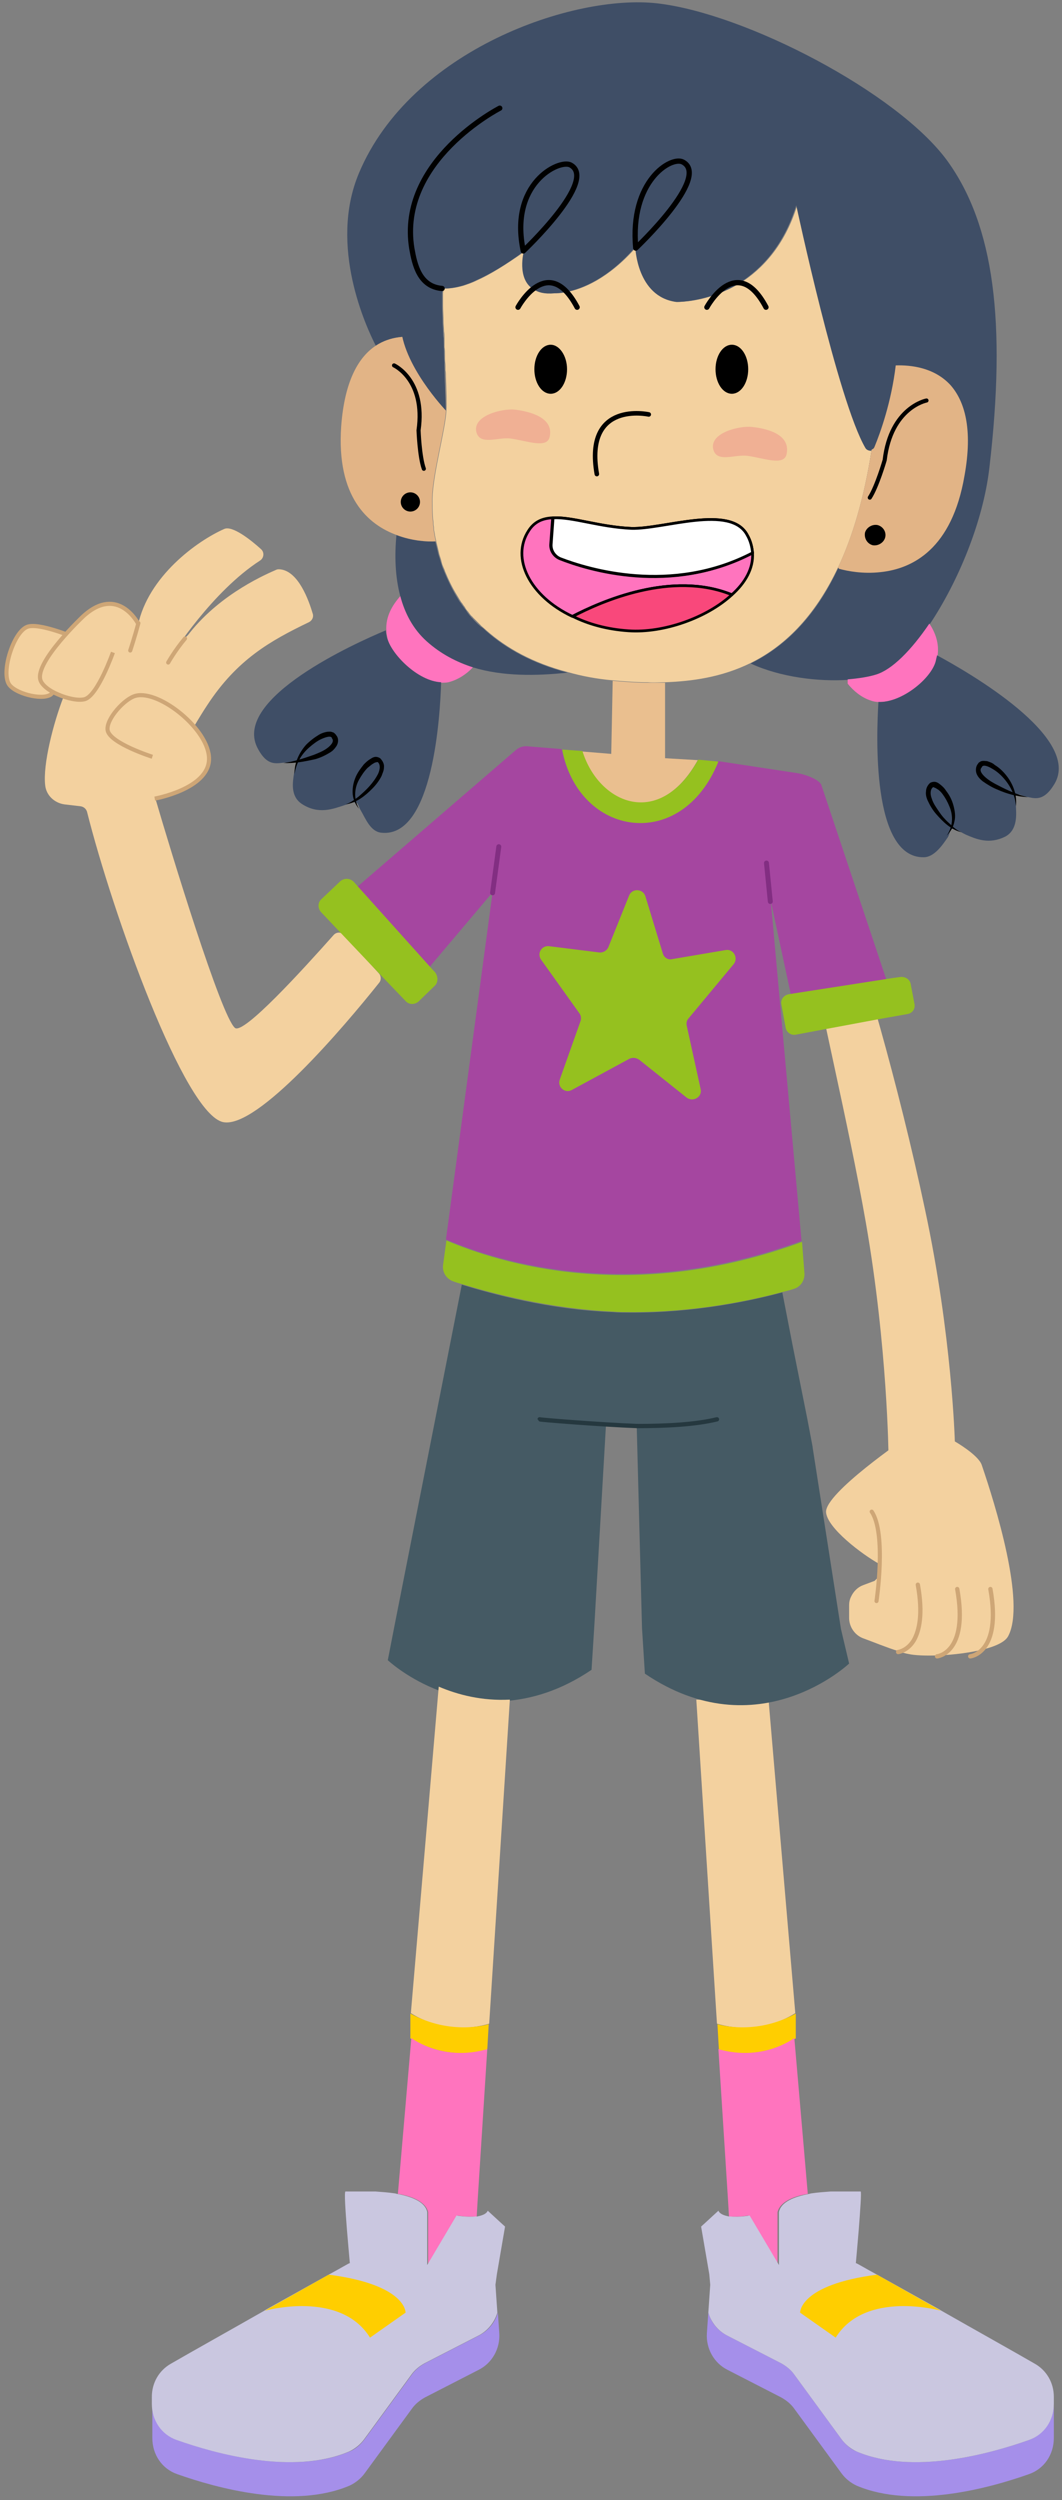 <?xml version="1.0" encoding="UTF-8"?>
<svg width="221px" height="520px" viewBox="0 0 221 520" version="1.1" xmlns="http://www.w3.org/2000/svg" xmlns:xlink="http://www.w3.org/1999/xlink">
    <rect x="0" y="0" width="221" height="520" fill="#808080" stroke="none"/>
    <title>Group@2x</title>
    <g id="Screens" stroke="none" stroke-width="1" fill="none" fill-rule="evenodd">
        <g id="Tablet" transform="translate(-355, -115)">
            <g id="Group" transform="translate(356, 115)">
                <g transform="translate(143, 350)" fill-rule="nonzero" id="Path">
                    <path d="M0.9,3.5 L5.2,70.9 C12.4,73 18.2,70.8 21.5,68.7 L15.7,0.8 C11.7,2.5 6.6,3.8 0.9,3.5" fill="#F3D19F"></path>
                    <path d="M21.5,74 C18.2,76 12.6,78.2 5.6,76.3 L5.3,71 C5.3,71 13,73.5 21.6,68.8 L21.6,74 L21.5,74 Z" fill="#FFCE00"></path>
                    <path d="M5.5,76.2 L7.5,107.6 L7.7,111 C9.5,111.2 11.7,110.8 11.7,110.8 L17.8,121.1 L17.8,110.1 C18.3,108 21,106.8 24.1,106.3 L21.3,73.9 C18.2,76 12.6,78.2 5.5,76.2" fill="#FF74BE"></path>
                    <path d="M3.1,135.3 C2.9,138.5 4.6,141.5 7.4,142.9 L18.5,148.6 C19.6,149.2 20.6,150 21.3,151 L31.1,164.4 C31.9,165.5 33,166.4 34.3,167 C45.9,171.9 61.9,167.5 70.1,164.6 C73.3,163.5 75.3,160.5 75.3,157.1 L75.3,150 C75.3,153.3 73.2,156.4 70.1,157.5 C61.9,160.4 45.9,164.8 34.3,159.9 C33,159.4 31.9,158.4 31.1,157.3 L21.3,143.9 C20.6,142.9 19.6,142.1 18.5,141.5 L7.4,135.8 C5.4,134.8 4,133.1 3.4,131 L3.1,135.3 Z" fill="#A58FEA"></path>
                    <path d="M3.8,125.2 L3.4,131 C4,133 5.4,134.8 7.4,135.8 L18.5,141.5 C19.6,142.1 20.6,142.9 21.3,143.9 L31.1,157.3 C31.9,158.4 33,159.3 34.3,159.9 C45.9,164.8 61.9,160.4 70.1,157.5 C73.3,156.4 75.3,153.4 75.3,150 L75.3,148.5 C75.3,145.6 73.8,143 71.3,141.6 C66.8,139 59.1,134.7 51.9,130.6 C51.9,130.6 51.9,130.6 51.9,130.6 C51.8,130.5 51.7,130.5 51.6,130.4 L38.5,123.1 C35.9,121.7 34.3,120.7 34.1,120.7 C34.1,120.7 34.4,117.4 34.7,113.8 C35,109.9 35.3,105.8 35.1,105.8 L28.9,105.8 C27.6,105.9 26.1,106 24.8,106.2 C24.7,106.2 24.5,106.3 24.4,106.3 C21.2,106.9 18.5,108 18.1,110.1 L18.1,121.1 L12,110.8 C12,110.8 9.9,111.2 8,111 C7.9,111 7.8,111 7.7,111 C6.7,110.8 5.8,110.5 5.5,109.8 L3,112.1 L1.9,113.1 L3.6,123 L3.8,125.2 Z" fill="#CAC7E0"></path>
                    <path d="M51.8,130.6 C51.8,130.6 36.1,126.2 29.9,136.2 L22.5,131 C22.5,131 22.3,125.2 38.5,123.1 L51.8,130.6 Z" fill="#FFCE00"></path>
                </g>
                <path d="M182,325.3 C178.4,323.3 171.1,317.8 170.9,314.5 C170.7,310.5 187.6,299 187.6,299" id="Path" fill="#F3D19F" fill-rule="nonzero"></path>
                <path d="M183.9,302.8 C183.9,302.8 183.7,280.2 179.2,254.4 C175.4,232.7 169.2,207.9 167.4,195.7 C167.2,194.5 170.8,184.1 175.1,192.1 C177.7,197 186,225.6 191.5,251.6 C197.1,277.7 197.7,299.8 197.7,299.8 C197.7,299.8 202.6,302.6 203.3,304.7 C206.1,312.9 212.5,333.4 208.8,340.3 C207.5,342.8 200.3,344 194.6,344.3 C194.5,344.3 194.3,344.3 194.2,344.3 C191.6,344.4 189.3,344.3 188,344 C187.4,343.9 186.7,343.7 185.9,343.4 L185.9,343.4 C183.6,342.7 180.7,341.5 178.5,340.7 C176.8,340 175.7,338.3 175.7,336.5 L175.7,333.9 C175.7,333.3 175.8,332.7 176.1,332.1 C176.6,331 177.5,330.1 178.6,329.7 L181,328.8 L181.9,327.9 L182,325.7 C182,325.7 182.9,317.3 181,315.3" id="Path" fill="#F3D19F" fill-rule="nonzero"></path>
                <path d="M190,329.6 C191.1,335.7 190.3,339.1 189.2,341.1 C187.9,343.3 186,343.6 185.9,343.6" id="Path" stroke="#CEA676" stroke-width="0.896" stroke-linecap="round" stroke-linejoin="round"></path>
                <path d="M194,344.5 C194,344.5 200.6,343.9 198.2,330.5" id="Path" stroke="#CEA676" stroke-width="0.896" stroke-linecap="round" stroke-linejoin="round"></path>
                <path d="M200.9,344.5 C200.9,344.5 207.5,343.9 205.1,330.5" id="Path" stroke="#CEA676" stroke-width="0.896" stroke-linecap="round" stroke-linejoin="round"></path>
                <path d="M167.3,195.7 C169.2,207.9 175.3,232.7 179.1,254.4 C183.7,280.2 183.8,302.8 183.8,302.8 L180.9,315.3 C182.8,317.3 181.9,325.7 181.9,325.7 L181.8,327.9 L180.9,328.8 L178.5,329.7 C177.3,330.1 176.4,331 176,332.1 C175.7,332.7 175.6,333.3 175.6,333.9 L175.6,336.5 C175.6,338.3 176.7,340 178.4,340.7 C180.5,341.6 183.4,342.7 185.8,343.4 L185.8,343.4 C186.6,343.7 187.3,343.8 187.9,344 C189.2,344.3 191.5,344.4 194.1,344.3 C194.2,344.3 194.4,344.3 194.5,344.3 C200.3,344 207.4,342.8 208.7,340.3 C212.4,333.3 206,312.9 203.2,304.7 C202.5,302.7 200.5,301.4 198.4,301.6 L197.8,301.7 C197.8,301.7 197,277.7 191.5,251.6 C186,225.6 177.7,197 175.1,192.1 C173.9,189.9 172.8,189.1 171.8,189.1 C169,189.1 167.2,194.8 167.3,195.7" id="Path"></path>
                <path d="M181.4,333 C181.4,333 183.5,319 180.4,314.4" id="Path" stroke="#CEA676" stroke-width="0.854" stroke-linecap="round" stroke-linejoin="round"></path>
                <path d="M164.1,209.3 L159.4,187.4 L165.8,258.1 C130.5,271.1 103,262.6 91.8,257.8 L101.5,185.6 L88.4,201.1 L73.4,184.4 L106,156.3 L106.6,155.8 C107.2,155.4 107.8,155.2 108.5,155.2 L115.9,155.8 C119.3,173.8 140.8,177.4 148.4,158.3 L164.9,160.8 C166.3,161 169.3,162 169.9,163.2 L184.2,206 L164.1,209.3 Z" id="Path" fill="#A546A0" fill-rule="nonzero"></path>
                <path d="M14.3,132.5 C14.3,132.5 6.9,129.4 4.6,130.4 C1.8,131.6 -0.7,139.5 0.8,142.2 C1.9,144.2 7.6,145.7 9.5,144.5 C10.8,143.7 10.8,138.6 10.8,138.6" id="Path" fill="#F3D19F" fill-rule="nonzero"></path>
                <path d="M14.3,132.5 C14.3,132.5 6.9,129.4 4.6,130.4 C1.8,131.6 -0.7,139.5 0.8,142.2 C1.9,144.2 7.6,145.7 9.5,144.5 C10.8,143.7 10.8,138.6 10.8,138.6" id="Path" stroke="#CEA676" stroke-width="0.854"></path>
                <path d="M77.8,202.4 C78.3,202.9 78.4,203.8 77.9,204.4 C70.4,213.8 52.6,234.7 45.5,233.4 C37.4,231.9 22.4,189.9 17.1,168.8 C16.9,168.2 16.4,167.8 15.8,167.7 L12.4,167.3 C10.3,167 8.6,165.4 8.4,163.3 C7.9,159 10.1,150.4 12.2,145 C12.2,144.9 12.3,144.8 12.4,144.7 L25.1,126.6 L27.8,129.2 L27.7,130.1 C27.4,131.7 26,133.5 26,135.1 L27.7,130.1 C29.8,119.9 40,112.5 45.7,110 C47.4,109.3 51.2,112.3 53.3,114.2 C54.1,114.9 53.9,116.1 53.1,116.6 C43.2,123 35,135.8 34.2,137.1 C38,131.1 37,133.6 38.5,131.6 C45.1,123.3 54.7,119.3 56.5,118.5 C56.7,118.4 56.9,118.4 57.1,118.4 C61.1,118.6 63.3,125 64.1,127.7 C64.3,128.4 63.9,129.1 63.3,129.4 C55.2,133.3 48.3,137.2 42.1,146.7 C38.9,151.5 32.9,162.6 31.5,165.2 C31.3,165.5 31.3,165.9 31.4,166.3 C34.5,176.9 45,211.4 47.9,213.8 C49.7,215.2 61.9,201.8 68.4,194.5 C69,193.8 70,193.8 70.6,194.5 L77.8,202.4 Z" id="Path" fill="#F3D19F" fill-rule="nonzero"></path>
                <path d="M27.8,129.8 C27.8,129.8 23.6,121.5 16.3,128.2 C16.3,128.2 6.3,137.6 7.4,141.4 C7.7,142.5 9.3,143.7 11,144.4 C13,145.3 15.4,145.8 16.7,145.4 C19.4,144.5 22.5,135.7 22.5,135.7" id="Path" fill="#F3D19F" fill-rule="nonzero"></path>
                <path d="M27.8,129.8 C27.8,129.8 23.6,121.5 16.3,128.2 C16.3,128.2 6.3,137.6 7.4,141.4 C7.7,142.5 9.3,143.7 11,144.4 C13,145.3 15.4,145.8 16.7,145.4 C19.4,144.5 22.5,135.7 22.5,135.7" id="Path" stroke="#CEA676" stroke-width="0.854"></path>
                <path d="M180.4,93.5 C178.8,103.6 176.4,111.7 173.4,118 C168.4,128.6 161.9,134.6 155.2,137.9 C149.1,140.9 142.9,141.7 137.4,141.9 C136.2,141.9 135,142 133.8,141.9 C131.2,141.9 128.8,141.7 126.5,141.5 C123.1,141.2 120,140.6 117.2,139.8 C109.9,137.9 104.4,134.8 100.2,131.1 C99.9,130.8 99.5,130.5 99.2,130.2 C99.2,130.2 99.1,130.2 99.1,130.1 C98.5,129.5 98,129 97.4,128.4 C97.3,128.3 97.3,128.2 97.2,128.2 C96.9,127.9 96.6,127.5 96.4,127.2 C96.1,126.9 95.9,126.6 95.7,126.2 C95.5,126 95.4,125.8 95.2,125.5 C95,125.3 94.9,125.1 94.7,124.8 C94.5,124.5 94.3,124.1 94.1,123.8 C93.1,122.2 92.3,120.5 91.6,118.8 C91.5,118.4 91.3,118.1 91.2,117.8 C91,117.4 90.9,116.9 90.8,116.5 C90.7,116.1 90.5,115.6 90.4,115.2 C90.3,114.8 90.2,114.3 90.1,113.9 C90,113.5 89.9,113.1 89.8,112.7 C89.8,112.7 89.8,112.6 89.8,112.6 C89.7,112.3 89.7,112.1 89.6,111.8 C89.6,111.6 89.5,111.4 89.5,111.2 C89.5,111 89.4,110.8 89.4,110.6 C89.3,110.3 89.3,109.9 89.3,109.6 C89.2,109.2 89.2,108.9 89.2,108.6 C89.2,108.3 89.1,108 89.1,107.7 C89,106.4 89,105.1 89,103.8 C89.1,98.5 91.7,89.4 91.9,85.4 C92,83.9 91.9,81.3 91.8,78.4 C91.8,77.9 91.8,77.5 91.7,77 C91.7,76.7 91.7,76.4 91.7,76.1 C91.7,75.6 91.6,75.1 91.6,74.6 C91.6,74.3 91.6,74.1 91.6,73.8 C91.6,73.3 91.6,72.7 91.5,72.2 C91.5,72 91.5,71.9 91.5,71.7 L91.5,71.7 C91.5,71.5 91.5,71.2 91.5,71 C91.5,70.8 91.5,70.5 91.5,70.3 C91.5,69.8 91.5,69.4 91.4,68.9 C91.4,68.2 91.3,67.5 91.3,66.9 C91.3,65.7 91.2,64.6 91.2,63.6 C91.2,63.3 91.2,63 91.2,62.7 C91.2,62.1 91.2,61.5 91.2,61 L91.3,60 C91.5,60 91.7,60 91.8,60 C92.9,60 94.1,59.8 95.5,59.4 C96.4,59.1 97.3,58.8 98.3,58.3 C101,57.1 104.2,55.1 108.2,52.3 C108.2,52.3 106.7,57.9 110.1,60.1 C111.1,60.7 112.5,61.1 114.5,61 C114.5,61 115.5,61.1 117.1,60.7 C120.2,60.1 125.6,58 131.4,51.4 C131.4,51.4 131.8,61.7 139.9,62.8 C139.9,62.8 143.7,62.9 148.5,61.1 C149.9,60.5 151.5,59.8 153,58.9 C157.6,56 162.3,51.1 164.9,42.7 C164.9,42.7 172.7,79.2 178.4,91.4 C178.7,92.1 179,92.7 179.4,93.3 C179.6,93.7 180,93.8 180.3,93.8 C180.4,93.8 180.5,93.8 180.5,93.8 C180.3,93.6 180.4,93.5 180.4,93.5" id="Path" fill="#F3D19F" fill-rule="nonzero"></path>
                <path d="M100.1,131.2 C104.3,134.9 109.8,138 117.1,139.9 C110.6,140.6 103.6,140.7 97.4,138.8 C93.9,137.7 90.7,136 87.8,133.4 C85,130.9 83.3,127.6 82.3,124 C81.2,119.9 81.1,115.4 81.5,111.3 C84.7,112.5 87.8,112.7 89.6,112.6 C89.6,112.6 89.6,112.7 89.6,112.7 C89.7,113.1 89.8,113.5 89.9,113.9 C90,114.3 90.1,114.8 90.2,115.2 C90.3,115.6 90.5,116.1 90.6,116.5 C90.7,116.9 90.9,117.4 91,117.8 C91.1,118.1 91.3,118.5 91.4,118.8 C92.1,120.5 92.9,122.2 93.9,123.9 C94.1,124.2 94.3,124.6 94.5,124.9 C94.6,125.1 94.8,125.3 95,125.6 C95.1,125.8 95.3,126 95.5,126.3 C95.7,126.6 96,126.9 96.2,127.3 C96.5,127.7 96.7,128 97,128.3 C97.1,128.4 97.1,128.5 97.2,128.5 C97.7,129.1 98.3,129.7 98.9,130.2 C98.9,130.2 98.9,130.2 99,130.3 C99.5,130.6 99.8,130.9 100.1,131.2" id="Path" fill="#3F4E66" fill-rule="nonzero"></path>
                <path d="M204.9,97.2 C203.6,108.6 198.3,121.1 192.5,129.8 C188.7,135.4 184.7,139.4 181.4,140.4 C179.8,140.9 177.8,141.2 175.5,141.4 C169.4,141.8 161.5,140.9 155.2,138 C166,132.7 176.2,120.7 180.4,93.6 C180.3,93.6 180.3,93.7 180.2,93.7 C180.1,93.7 180,93.7 180,93.7 C179.6,93.7 179.3,93.5 179.1,93.2 C173.4,83.5 164.7,42.7 164.7,42.7 C162.1,51.1 157.4,56 152.8,58.9 C151.3,59.9 149.7,60.6 148.3,61.1 C143.5,62.9 139.7,62.8 139.7,62.8 C131.5,61.7 131.2,51.4 131.2,51.4 C125.5,58 120,60.1 116.9,60.7 C115.3,61 114.3,61 114.3,61 C112.3,61.2 110.9,60.8 109.9,60.1 C106.5,57.9 108,52.3 108,52.3 C104.1,55.2 100.8,57.1 98.1,58.3 C97.1,58.8 96.2,59.1 95.3,59.4 C93.9,59.8 92.6,60 91.6,60 C91.4,60 91.2,60 91.1,60 L91,61 C91,61.5 91,62.1 91,62.7 C91,63 91,63.3 91,63.6 C91,64.6 91.1,65.7 91.1,66.9 C91.1,67.6 91.2,68.2 91.2,68.9 C91.2,69.4 91.2,69.8 91.3,70.3 C91.3,70.5 91.3,70.8 91.3,71 C91.3,71.2 91.3,71.5 91.3,71.7 C91,71.5 83.3,67.9 77.2,71.9 C75.3,68.2 67.3,51.2 73.7,36 C84.5,10.3 118.4,-1.3 135.8,0.7 C154.1,2.8 185.7,19.2 196.1,33.4 C205.9,46.9 208.4,67.1 204.9,97.2" id="Path" fill="#3F4E66" fill-rule="nonzero"></path>
                <path d="M103,22.5 C103,22.5 81.7,33.4 84.7,51.7 C85.3,55.1 86.3,59.6 91,60" id="Path" stroke="#000000" stroke-width="1.093" stroke-linecap="round" stroke-linejoin="round"></path>
                <path d="M97.4,138.8 C96.1,140.2 94.3,141.4 92.3,141.9 C91.8,142 91.3,142 90.7,142 C85.9,141.7 80.3,136.2 79.6,132.6 C79.5,132.1 79.4,131.7 79.4,131.2 C79.2,128.2 80.7,125.8 82.3,124 C83.2,127.5 84.9,130.8 87.8,133.4 C90.7,136 94,137.7 97.4,138.8" id="Path" fill="#FF74BE" fill-rule="nonzero"></path>
                <path d="M90.8,141.9 C90.6,148.5 89.2,174.3 78.4,173.2 C76.1,173 75.1,170.3 74.1,168.6 C73.7,168 73.6,167.1 73.1,166.9 C72.5,166.7 71.5,167.2 70.6,167.5 C68.4,168.2 65.3,169.5 61.8,167.2 C59.4,165.6 59.9,162.7 60.2,160.8 C60.3,160 60.8,158.8 60.6,158.6 C60.1,158.1 59.2,158.6 58.6,158.6 C56.8,158.6 54.7,159.8 52.5,155.4 C47.6,145.2 72.8,133.8 79.3,131.1 C79.3,131.5 79.4,132 79.5,132.5 C80.4,136.1 86,141.7 90.8,141.9" id="Path" fill="#3F4E66" fill-rule="nonzero"></path>
                <path d="M58,158.7 C60.2,158.4 62.3,157.7 64.3,157 C65.3,156.6 66.3,156.2 67.1,155.6 C67.9,155 68.6,154.2 68.1,153.6 C68,152.9 66.8,153.3 65.9,153.7 C65,154.1 64.1,154.8 63.3,155.5 C61.7,156.9 60.6,158.8 60.3,161 C60.2,158.8 61.2,156.6 62.7,154.9 C63.5,154.1 64.4,153.4 65.4,152.8 C65.9,152.5 66.5,152.3 67.1,152.2 C67.4,152.2 67.8,152.1 68.2,152.3 C68.4,152.3 68.6,152.5 68.8,152.7 C68.9,152.8 69,153 69.1,153.1 C69.5,153.7 69.4,154.6 69,155.2 C68.6,155.8 68.2,156.2 67.7,156.5 C66.7,157.1 65.7,157.6 64.6,157.9 C62.4,158.4 60.2,158.8 58,158.7" id="Path" fill="#000000" fill-rule="nonzero"></path>
                <path d="M70.9,167.3 C71.9,167 72.8,166.3 73.6,165.7 C74.4,165 75.2,164.3 75.9,163.5 C76.6,162.7 77.2,161.9 77.7,160.9 C78.1,160 78.2,159 77.6,158.5 C77.6,158.5 77.1,158.5 76.7,158.8 C76.3,159 75.9,159.4 75.5,159.7 C74.8,160.4 74.2,161.3 73.7,162.2 C72.7,164 72.6,166.3 73.7,168.2 C73,167.4 72.5,166.3 72.4,165.2 C72.3,164.1 72.5,162.9 72.9,161.9 C73.3,160.8 74,159.9 74.7,159 C75.1,158.6 75.5,158.2 76,157.9 C76.5,157.6 77.1,157.1 78.1,157.7 C78.6,158.2 79,158.9 78.9,159.6 C78.9,160.3 78.6,160.8 78.4,161.4 C77.9,162.4 77.2,163.3 76.4,164.1 C75,165.5 73.2,167 70.9,167.3" id="Path" fill="#000000" fill-rule="nonzero"></path>
                <path d="M194.1,136.4 C194,136.8 193.9,137.3 193.8,137.7 C192.7,141.2 186.6,146.2 181.8,146 C181.3,146 180.7,145.9 180.2,145.7 C178.3,145.1 176.6,143.7 175.4,142.2 C175.4,141.9 175.4,141.6 175.4,141.3 C177.7,141.1 179.7,140.8 181.3,140.3 C184.6,139.3 188.6,135.3 192.4,129.7 C193.6,131.5 194.5,133.8 194.1,136.4" id="Path" fill="#FF74BE" fill-rule="nonzero"></path>
                <path d="M181.8,146 C181.4,152.6 180.3,178.4 191.2,178.3 C193.4,178.3 195.1,175.8 196.2,174.2 C196.7,173.5 196.6,172.5 197.1,172.4 C197.8,172.2 198.9,173.1 200,173.6 C202.1,174.5 204.8,175.7 208.2,174 C210.8,172.6 210.5,169.4 210.4,167.5 C210.4,166.8 210.2,165.6 210.4,165.4 C211,164.9 211.8,165.6 212.5,165.7 C214.2,166 216.1,166.9 218.4,163.1 C224.3,153.4 200.3,139.7 194,136.3 C193.9,136.7 193.8,137.2 193.7,137.6 C192.7,141.2 186.6,146.2 181.8,146" id="Path" fill="#3F4E66" fill-rule="nonzero"></path>
                <path d="M212.9,165.8 C210.7,165.7 208.5,165.1 206.5,164.2 C205.5,163.8 204.5,163.2 203.5,162.5 C203,162.1 202.6,161.7 202.3,161.1 C202,160.5 202,159.6 202.4,159 C202.5,158.9 202.6,158.7 202.7,158.6 C202.9,158.5 203.1,158.3 203.3,158.3 C203.7,158.2 204,158.3 204.4,158.3 C205,158.5 205.6,158.7 206,159.1 C207,159.7 207.8,160.5 208.5,161.4 C209.9,163.2 210.7,165.5 210.4,167.7 C210.3,165.5 209.3,163.5 207.9,161.9 C207.2,161.1 206.4,160.4 205.5,159.9 C204.7,159.4 203.5,158.9 203.3,159.6 C202.7,160.2 203.3,161 204.1,161.7 C204.9,162.4 205.8,162.9 206.8,163.4 C208.7,164.4 210.7,165.3 212.9,165.8" id="Path" fill="#000000" fill-rule="nonzero"></path>
                <path d="M199.1,173.1 C196.9,172.6 195.2,170.9 193.8,169.3 C193.1,168.5 192.5,167.5 192,166.4 C191.8,165.9 191.6,165.3 191.7,164.6 C191.7,163.9 192.1,163.2 192.6,162.8 C193.7,162.3 194.3,162.9 194.7,163.2 C195.2,163.6 195.6,164 195.9,164.5 C196.6,165.4 197.1,166.4 197.4,167.5 C197.7,168.6 197.9,169.8 197.6,170.9 C197.4,172 196.8,173 196,173.8 C197.3,172 197.4,169.7 196.6,167.8 C196.2,166.8 195.7,165.9 195.1,165.1 C194.8,164.7 194.4,164.3 194,164.1 C193.6,163.8 193.1,163.7 193.2,163.7 C192.6,164.1 192.5,165.1 192.9,166.1 C193.2,167.1 193.8,167.9 194.4,168.8 C195,169.7 195.7,170.5 196.5,171.2 C197.3,172 198.1,172.7 199.1,173.1" id="Path" fill="#000000" fill-rule="nonzero"></path>
                <path d="M155.6,115 C155.8,118.2 154.1,121.2 151.3,123.7 C138.8,118.6 124.1,125.1 118.1,128.2 C109.2,124 105.3,116.1 109,110.4 C110.2,108.5 111.9,107.8 114,107.7 C113.9,109.3 113.7,111.6 113.6,113.2 C113.5,114.5 114.3,115.7 115.5,116.2 C121.3,118.5 138.6,123.9 155.6,115" id="Path" fill="#FF74BE" fill-rule="nonzero"></path>
                <path d="M155.6,115 C155.8,118.2 154.1,121.2 151.3,123.7 C138.8,118.6 124.1,125.1 118.1,128.2 C109.2,124 105.3,116.1 109,110.4 C110.2,108.5 111.9,107.8 114,107.7 C113.9,109.3 113.7,111.6 113.6,113.2 C113.5,114.5 114.3,115.7 115.5,116.2 C121.3,118.5 138.6,123.9 155.6,115 Z" id="Path" stroke="#000000" stroke-width="0.569" stroke-linecap="round" stroke-linejoin="round"></path>
                <path d="M155.6,115 C138.7,123.8 121.3,118.4 115.6,116.2 C114.4,115.7 113.6,114.5 113.7,113.2 C113.8,111.6 114,109.3 114.1,107.7 C118.2,107.5 123.7,109.6 130.4,109.9 C137.1,110.1 151.1,104.8 154.5,111.3 C155.2,112.5 155.5,113.8 155.6,115 Z" id="Path" stroke="#000000" stroke-width="0.569" stroke-linecap="round" stroke-linejoin="round"></path>
                <path d="M155.6,115 C138.7,123.8 121.3,118.4 115.6,116.2 C114.4,115.7 113.6,114.5 113.7,113.2 C113.8,111.6 114,109.3 114.1,107.7 C118.2,107.5 123.7,109.6 130.4,109.9 C137.1,110.1 151.1,104.8 154.5,111.3 C155.2,112.5 155.5,113.8 155.6,115" id="Path" fill="#FFFFFF" fill-rule="nonzero"></path>
                <path d="M155.6,115 C138.7,123.8 121.3,118.4 115.6,116.2 C114.4,115.7 113.6,114.5 113.7,113.2 C113.8,111.6 114,109.3 114.1,107.7 C118.2,107.5 123.7,109.6 130.4,109.9 C137.1,110.1 151.1,104.8 154.5,111.3 C155.2,112.5 155.5,113.8 155.6,115 Z" id="Path" stroke="#000000" stroke-width="0.569" stroke-linecap="round" stroke-linejoin="round"></path>
                <path d="M151.3,123.7 C146.1,128.5 137.1,131.7 129.8,131.2 C125.3,130.9 121.4,129.8 118.2,128.2 C124.1,125.1 138.8,118.6 151.3,123.7" id="Path" fill="#F9487B" fill-rule="nonzero"></path>
                <path d="M151.3,123.7 C146.1,128.5 137.1,131.7 129.8,131.2 C125.3,130.9 121.4,129.8 118.2,128.2 C124.1,125.1 138.8,118.6 151.3,123.7 Z" id="Path" stroke="#000000" stroke-width="0.569" stroke-linecap="round" stroke-linejoin="round"></path>
                <path d="M106.2,85.2 C103.5,84.9 97,86.5 98.2,90.1 C99.1,92.6 102.6,90.9 105.2,91.2 C108.8,91.7 112.9,93.4 113.4,90.8 C114.1,87.5 110.8,85.8 106.2,85.2" id="Path" fill="#F0B094" fill-rule="nonzero"></path>
                <path d="M155.5,88.8 C152.8,88.5 146.3,90.1 147.5,93.7 C148.4,96.2 151.9,94.5 154.5,94.8 C158.1,95.3 162.2,97 162.7,94.4 C163.4,91 160.1,89.3 155.5,88.8" id="Path" fill="#F0B094" fill-rule="nonzero"></path>
                <path d="M117,76.8 C117,79.6 115.5,81.9 113.6,81.9 C111.7,81.9 110.2,79.6 110.2,76.8 C110.2,74 111.7,71.7 113.6,71.7 C115.4,71.7 117,74 117,76.8" id="Path" fill="#000000" fill-rule="nonzero"></path>
                <path d="M154.7,76.8 C154.7,79.6 153.2,81.9 151.3,81.9 C149.4,81.9 147.9,79.6 147.9,76.8 C147.9,74 149.4,71.7 151.3,71.7 C153.2,71.7 154.7,74 154.7,76.8" id="Path" fill="#000000" fill-rule="nonzero"></path>
                <path d="M107.9,52.2 C107.9,52.2 123.6,37.4 117.7,34.3 C115.3,33.1 104.9,38.2 107.9,52.2 Z" id="Path" stroke="#000000" stroke-width="1.093" stroke-linecap="round" stroke-linejoin="round"></path>
                <path d="M131.3,51.6 C131.3,51.6 147,36.8 141.1,33.7 C138.7,32.4 130,37.6 131.3,51.6 Z" id="Path" stroke="#000000" stroke-width="1.093" stroke-linecap="round" stroke-linejoin="round"></path>
                <path d="M106.8,63.9 C106.8,63.9 113,52.4 119.1,63.9" id="Path" stroke="#000000" stroke-width="1.093" stroke-linecap="round" stroke-linejoin="round"></path>
                <path d="M146.1,63.9 C146.1,63.9 152.3,52.4 158.4,63.9" id="Path" stroke="#000000" stroke-width="1.093" stroke-linecap="round" stroke-linejoin="round"></path>
                <path d="M91.6,78.4 C91.6,77.9 91.6,77.5 91.5,77 C91.5,76.7 91.5,76.4 91.5,76.1 C91.5,75.6 91.4,75.1 91.4,74.6 C91.4,74.3 91.4,74.1 91.4,73.8 C91.4,73.3 91.3,72.7 91.3,72.2 C91.3,72 91.3,71.9 91.3,71.7 L91.3,71.7 C91,71.5 83.3,67.9 77.2,71.9 C73.7,74.2 70.7,79.1 70,88.7 C69,103.3 75.5,109.1 81.6,111.3 C84.8,112.5 87.9,112.7 89.7,112.6 C89.6,112.3 89.6,112.1 89.5,111.8 C89.5,111.6 89.4,111.4 89.4,111.2 C89.4,111 89.3,110.8 89.3,110.6 C89.2,110.3 89.2,109.9 89.2,109.6 C89.1,109.2 89.1,108.9 89.1,108.6 C89.1,108.3 89,108 89,107.7 C88.9,106.4 88.9,105.1 88.9,103.8 C89,98.5 91.6,89.4 91.8,85.4 C91.8,83.9 91.7,81.3 91.6,78.4" id="Path" fill="#E2B486" fill-rule="nonzero"></path>
                <path d="M81,76 C81,76 87.6,79 86.1,89.5 C86.1,89.5 86.3,95 87.2,97.5" id="Path" stroke="#000000" stroke-width="0.854" stroke-linecap="round" stroke-linejoin="round"></path>
                <path d="M86.4,104.4 C86.4,105.5 85.5,106.4 84.4,106.4 C83.3,106.4 82.4,105.5 82.4,104.4 C82.4,103.3 83.3,102.4 84.4,102.4 C85.5,102.4 86.4,103.3 86.4,104.4" id="Path" fill="#000000" fill-rule="nonzero"></path>
                <path d="M196.8,80.1 C193.4,76.4 188.5,75.9 185.4,76 C184.5,83.6 182.2,90 181,92.9 C180.9,93.2 180.7,93.4 180.4,93.5 C178.8,103.6 176.4,111.7 173.4,118 C173.5,118.2 173.6,118.3 173.6,118.3 C175.4,118.8 178.6,119.4 182.2,119 C189,118.3 197.1,114.1 199.7,99 C201.5,89.1 199.7,83.4 196.8,80.1" id="Path" fill="#E2B486" fill-rule="nonzero"></path>
                <path d="M191.8,83.3 C191.8,83.3 184.4,84.7 183.1,95.7 C183.1,95.7 181.5,101.2 180,103.5" id="Path" stroke="#000000" stroke-width="0.854" stroke-linecap="round" stroke-linejoin="round"></path>
                <path d="M183.2,111.8 C182.9,112.9 181.7,113.6 180.6,113.4 C179.5,113.1 178.8,112 179,110.8 C179.3,109.7 180.5,109 181.6,109.2 C182.8,109.5 183.5,110.7 183.2,111.8" id="Path" fill="#000000" fill-rule="nonzero"></path>
                <path d="M144.2,158.1 C136.1,172.7 123.5,167.2 120.1,156.3 L126.2,156.8 L126.5,141.6 C128.8,141.8 131.2,142 133.8,142 C134.9,142 136.1,142 137.4,142 L137.4,157.7 L144.2,158.1 Z" id="Path" fill="#EABF8F" fill-rule="nonzero"></path>
                <path d="M138.8,199.5 L150,197.6 C151.6,197.3 152.7,199.2 151.7,200.5 L142.3,211.8 C141.9,212.2 141.8,212.8 141.9,213.3 L144.8,226.5 C145.2,228.1 143.3,229.3 141.9,228.3 L132,220.4 C131.4,220 130.7,219.9 130,220.2 L118,226.7 C116.6,227.5 114.9,226.1 115.5,224.5 L119.8,212.4 C120,211.9 119.9,211.2 119.6,210.8 L111.6,199.6 C110.7,198.3 111.7,196.6 113.3,196.8 L123.7,198.1 C124.5,198.2 125.3,197.7 125.6,197 L129.9,186.3 C130.5,184.7 132.8,184.8 133.3,186.4 L136.9,198.2 C137.1,199.1 138,199.7 138.8,199.5" id="Path" fill="#95C11F" fill-rule="nonzero"></path>
                <path d="M31.2,166.1 C31.2,166.1 42.4,164.1 42.5,157.9 C42.6,151.8 32.2,143.5 27.3,144.7 C25,145.2 21,149.6 21.4,151.9 C21.9,154.6 30.7,157.4 30.7,157.4" id="Path" fill="#F3D19F" fill-rule="nonzero"></path>
                <path d="M31.2,166.1 C31.2,166.1 42.4,164.1 42.5,157.9 C42.6,151.8 32.2,143.5 27.3,144.7 C25,145.2 21,149.6 21.4,151.9 C21.9,154.6 30.7,157.4 30.7,157.4" id="Path" stroke="#CEA676" stroke-width="0.854"></path>
                <path d="M166.4,264.8 C166.5,266.3 165.6,267.7 164.1,268.1 C163.5,268.3 162.8,268.5 161.9,268.7 C155.6,270.4 143.7,273 130.1,272.9 L130,272.9 C128.9,272.9 127.7,272.9 126.6,272.8 C113.4,272.2 101.4,269 95.2,267.1 C94.5,266.9 93.8,266.7 93.3,266.5 C91.9,266 91,264.6 91.2,263.1 L91.9,258 C103.1,262.8 130.6,271.3 165.9,258.3 L166.4,264.8 Z" id="Path" fill="#95C11F" fill-rule="nonzero"></path>
                <path d="M175.7,346 C175.7,346 156.7,364 133.2,348.1 L132.6,338.6 L131.5,296.6 C129.3,296.6 127.2,296.5 125.1,296.4 L122.7,337.8 L122.1,347.3 C115.6,351.7 109.5,353.4 104.1,353.8 C98.4,354.1 93.3,352.8 89.3,351.2 C83.3,348.7 79.7,345.3 79.7,345.3 L81.1,338.1 L95.1,267.2 C101.3,269.1 113.3,272.4 126.5,272.9 C127.6,273 128.8,273 129.9,273 L130,273 C143.6,273.1 155.5,270.5 161.8,268.8 L163.9,279.6 L167,295.1 L168.1,300.9 L168.1,301 L174,338.8 L175.7,346 Z" id="Path" fill="#455A64" fill-rule="nonzero"></path>
                <line x1="159.3" y1="187.5" x2="158.5" y2="179.5" id="Path" stroke="#822E82" stroke-width="1.028" stroke-linecap="round" stroke-linejoin="round"></line>
                <line x1="101.5" y1="185.7" x2="102.8" y2="176.1" id="Path" stroke="#822E82" stroke-width="1.028" stroke-linecap="round" stroke-linejoin="round"></line>
                <path d="M134,86.2 C134,86.2 120.5,83.2 123.2,98.6" id="Path" stroke="#000000" stroke-width="0.948" stroke-linecap="round" stroke-linejoin="round"></path>
                <path d="M82.4,67.5 C82.6,75.8 91.8,85.4 91.8,85.4 L91.3,70.3" id="Path" fill="#3F4E66" fill-rule="nonzero"></path>
                <path d="M148.5,158.4 C140.8,177.5 119.4,174 116,155.9 L120.2,156.2 C123.6,167.2 136.2,172.6 144.3,158 L148.5,158.4 Z" id="Path" fill="#95C11F" fill-rule="nonzero"></path>
                <path d="M89.4,205.1 L86.1,208.3 C85.3,209 84.1,209 83.4,208.2 L78.7,203.3 L69.4,193.5 L65.8,189.7 C65.1,188.9 65.1,187.7 65.9,187 L69.8,183.3 C70.6,182.6 71.8,182.6 72.6,183.4 L73.5,184.4 L88.5,201.1 L89.6,202.3 C90.2,203.2 90.2,204.4 89.4,205.1" id="Path" fill="#95C11F" fill-rule="nonzero"></path>
                <path d="M188.5,204.6 L189.3,208.8 C189.5,209.8 188.9,210.7 187.9,210.9 L181.7,212 L169.4,214.3 L164.6,215.2 C163.6,215.4 162.7,214.7 162.5,213.8 L161.6,208.9 C161.4,207.9 162.1,207 163.1,206.8 L164.3,206.6 L184.9,203.4 L186.4,203.2 C187.4,203.1 188.3,203.7 188.5,204.6" id="Path" fill="#95C11F" fill-rule="nonzero"></path>
                <path d="M26.1,135.3 C26.1,135.3 27,132.6 27.8,129.6" id="Path" stroke="#CEA676" stroke-width="0.854" stroke-linecap="round" stroke-linejoin="round"></path>
                <path d="M34,137.8 C34,137.8 35.4,135.3 37.5,132.8" id="Path" stroke="#CEA676" stroke-width="0.854" stroke-linecap="round" stroke-linejoin="round"></path>
                <g transform="translate(30, 350)" fill-rule="nonzero" id="Path">
                    <path d="M75.1,3.5 L70.8,70.9 C63.6,73 57.8,70.8 54.5,68.7 L60.3,0.8 C64.3,2.5 69.3,3.8 75.1,3.5" fill="#F3D19F"></path>
                    <path d="M54.5,74 C57.8,76 63.4,78.2 70.4,76.3 L70.7,71 C70.7,71 63,73.5 54.4,68.8 L54.4,74 L54.5,74 Z" fill="#FFCE00"></path>
                    <path d="M70.4,76.2 L68.4,107.6 L68.2,111 C66.4,111.2 64.2,110.8 64.2,110.8 L58.1,121.1 L58.1,110.1 C57.6,108 54.9,106.8 51.8,106.3 L54.6,73.9 C57.7,76 63.3,78.2 70.4,76.2" fill="#FF74BE"></path>
                    <path d="M72.9,135.3 C73.1,138.5 71.4,141.5 68.6,142.9 L57.5,148.6 C56.4,149.2 55.4,150 54.7,151 L44.9,164.4 C44.1,165.5 43,166.4 41.7,167 C30.1,171.9 14.1,167.5 5.9,164.6 C2.7,163.5 0.7,160.5 0.7,157.1 L0.7,150 C0.7,153.3 2.8,156.4 5.9,157.5 C14.1,160.4 30.1,164.8 41.7,159.9 C43,159.4 44.1,158.4 44.9,157.3 L54.7,143.9 C55.4,142.9 56.4,142.1 57.5,141.5 L68.6,135.8 C70.6,134.8 72,133.1 72.6,131 L72.9,135.3 Z" fill="#A58FEA"></path>
                    <path d="M72.1,125.2 L72.5,131 C71.9,133 70.5,134.8 68.5,135.8 L57.4,141.5 C56.3,142.1 55.3,142.9 54.6,143.9 L44.8,157.3 C44,158.4 42.9,159.3 41.6,159.9 C30,164.8 14,160.4 5.8,157.5 C2.6,156.4 0.6,153.4 0.6,150 L0.6,148.5 C0.6,145.6 2.1,143 4.6,141.6 C9.1,139 16.8,134.7 24,130.6 C24,130.6 24,130.6 24,130.6 C24.1,130.5 24.2,130.5 24.3,130.4 L37.4,123.1 C40,121.7 41.6,120.7 41.8,120.7 C41.8,120.7 41.5,117.4 41.2,113.8 C40.9,109.9 40.6,105.8 40.9,105.8 L47.1,105.8 C48.4,105.9 49.9,106 51.2,106.2 C51.3,106.2 51.5,106.3 51.6,106.3 C54.8,106.9 57.5,108 57.9,110.1 L57.9,121.1 L64,110.8 C64,110.8 66.1,111.2 68,111 C68.1,111 68.2,111 68.3,111 C69.3,110.8 70.2,110.5 70.5,109.8 L73,112.1 L74.1,113.1 L72.4,123 L72.1,125.2 Z" fill="#CAC7E0"></path>
                    <path d="M24.1,130.6 C24.1,130.6 39.8,126.2 46,136.2 L53.4,131 C53.4,131 53.6,125.2 37.4,123.1 L24.1,130.6 Z" fill="#FFCE00"></path>
                </g>
                <path d="M131.6,296.6 C137.6,296.6 143.7,296.3 148.2,295.2" id="Path" stroke="#25383F" stroke-width="0.896" stroke-linecap="round" stroke-linejoin="round"></path>
                <path d="M131.6,296.6 C123.9,296.3 111.3,295.3 111.3,295.2" id="Path" stroke="#25383F" stroke-width="0.896" stroke-linecap="round" stroke-linejoin="round"></path>
            </g>
        </g>
    </g>
</svg>